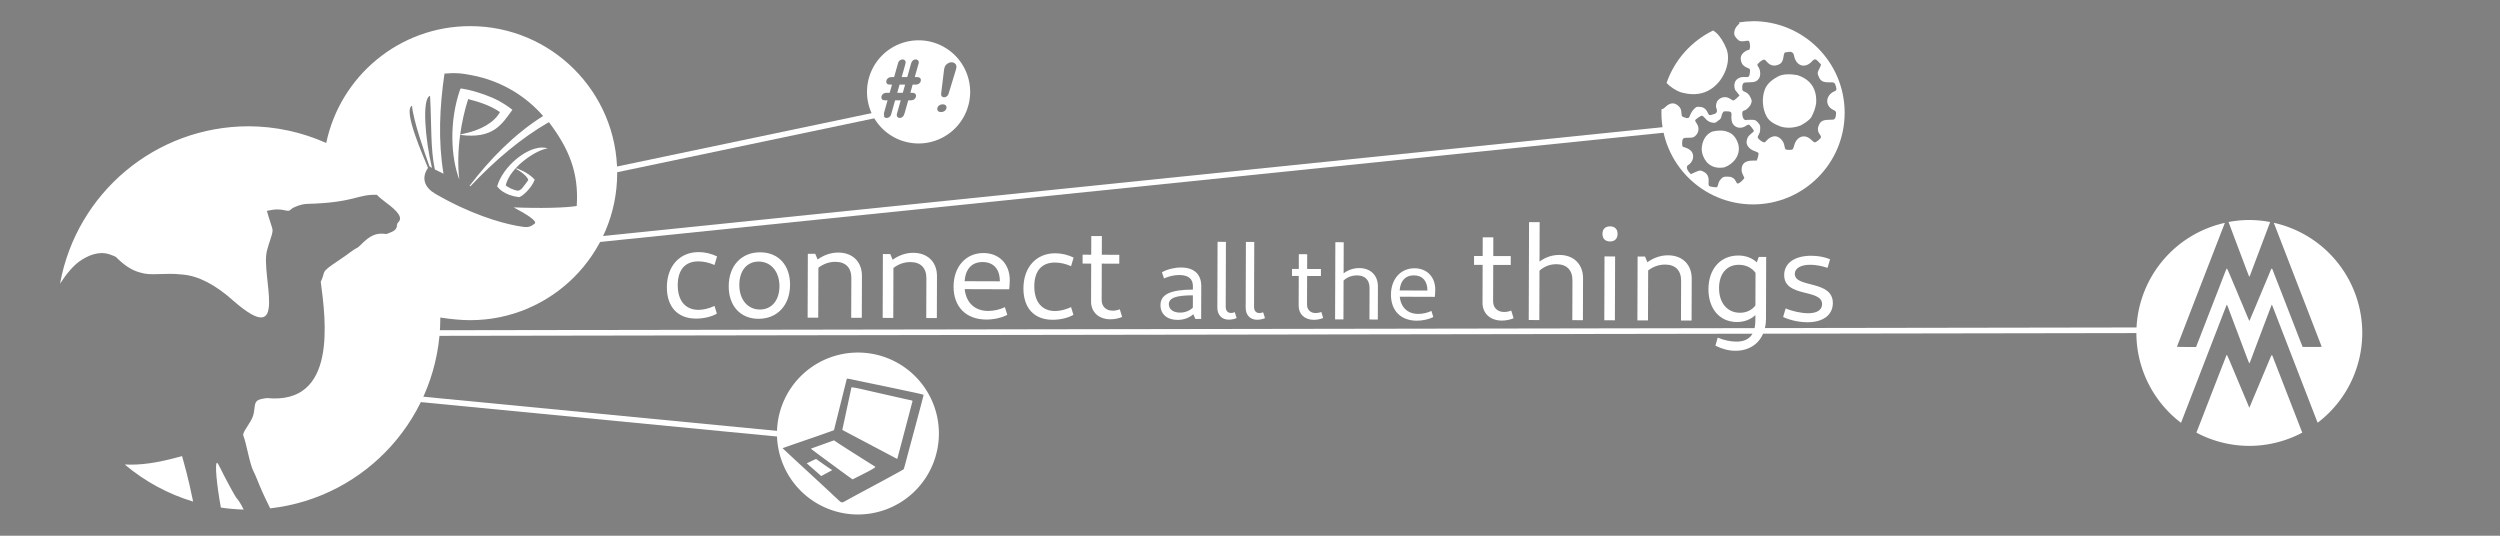 <?xml version="1.0" encoding="UTF-8" standalone="no"?>
<!-- Created with Inkscape (http://www.inkscape.org/) -->

<svg
   xmlns:dc="http://purl.org/dc/elements/1.1/"
   xmlns:cc="http://creativecommons.org/ns#"
   xmlns:rdf="http://www.w3.org/1999/02/22-rdf-syntax-ns#"
   xmlns:svg="http://www.w3.org/2000/svg"
   xmlns="http://www.w3.org/2000/svg"
   xmlns:sodipodi="http://sodipodi.sourceforge.net/DTD/sodipodi-0.dtd"
   xmlns:inkscape="http://www.inkscape.org/namespaces/inkscape"
   width="210mm"
   height="45mm"
   viewBox="0 0 168 36"
   version="1.1"
   id="svg8"
   inkscape:version="0.92.4 (5da689c313, 2019-01-14)"
   sodipodi:docname="pkl-header.svg">
  <rect x="0" y="0" width="168" height="36" fill="#808080" stroke="none"/>
  <defs
     id="defs2" />
  <sodipodi:namedview
     id="base"
     pagecolor="#464a48"
     bordercolor="#ffffff"
     borderopacity="1"
     inkscape:pageopacity="0"
     inkscape:pageshadow="2"
     inkscape:zoom="1.2158371"
     inkscape:cx="418.23563"
     inkscape:cy="33.697088"
     inkscape:document-units="mm"
     inkscape:current-layer="layer2"
     showgrid="false"
     inkscape:snap-global="false"
     inkscape:window-width="1920"
     inkscape:window-height="1135"
     inkscape:window-x="1920"
     inkscape:window-y="0"
     inkscape:window-maximized="1"
     showguides="true"
     inkscape:guide-bbox="true"
     scale-x="0.8" />
  <g
     inkscape:label="Ebene 1"
     inkscape:groupmode="layer"
     id="layer1"
     transform="translate(0,-219)">
    <flowRoot
       xml:space="preserve"
       id="flowRoot865"
       style="font-style:normal;font-variant:normal;font-weight:bold;font-stretch:normal;font-size:14.667px;line-height:125%;font-family:'Bitstream Charter';-inkscape-font-specification:'Bitstream Charter, Bold';font-variant-ligatures:normal;font-variant-caps:normal;font-variant-numeric:normal;font-feature-settings:normal;text-align:start;letter-spacing:0px;word-spacing:0px;writing-mode:lr-tb;text-anchor:start;fill:#ffffff;fill-opacity:1;stroke:none;stroke-width:1px;stroke-linecap:butt;stroke-linejoin:miter;stroke-opacity:1"><flowRegion
         id="flowRegion867"
         style="fill:#ffffff;fill-opacity:1"><rect
           id="rect869"
           width="427.15"
           height="65.804"
           x="180.096"
           y="-128.713"
           style="fill:#ffffff;fill-opacity:1" /></flowRegion><flowPara
         id="flowPara871" /></flowRoot>  </g>
  <g
     inkscape:groupmode="layer"
     id="layer2"
     inkscape:label="Ebene 2"
     transform="translate(0,-132)">
    <g
       id="g1055"
       transform="translate(0,194.88)">
      <g
         id="g984">
        <path
           style="opacity:1;fill:#ffffff;fill-opacity:1;fill-rule:nonzero;stroke:none;stroke-width:0.094;stroke-linecap:butt;stroke-linejoin:round;stroke-miterlimit:4;stroke-dasharray:none;stroke-dashoffset:0;stroke-opacity:1;paint-order:markers stroke fill"
           d="m 117.805,-61.454 c -0.321,0.003 -0.64,0.03 -0.957,0.082 l 0.049,0.06 -0.157,0.166 c -0.172,0.182 -0.246,0.467 -0.171,0.659 0.024,0.061 0.109,0.173 0.189,0.249 0.135,0.128 0.168,0.137 0.461,0.128 0,0 0.242,-0.065 0.315,-0.01 0.103,0.21 0.088,0.577 -0.014,0.594 -0.039,0 -0.117,0.026 -0.174,0.058 -0.306,0.171 -0.417,0.385 -0.351,0.678 0.051,0.227 0.181,0.369 0.432,0.47 0.178,0.072 0.184,0.081 0.171,0.268 -0.021,0.306 -0.076,0.373 -0.286,0.349 -0.513,-0.059 -0.841,0.255 -0.751,0.718 0.016,0.082 0.043,0.16 0.059,0.173 0.016,0.013 0.085,0.097 0.153,0.187 l 0.123,0.164 c -0.121,0.127 -0.257,0.251 -0.401,0.339 -0.029,0 -0.13,-0.052 -0.223,-0.115 -0.268,-0.182 -0.597,-0.145 -0.824,0.09 -0.101,0.105 -0.164,0.379 -0.116,0.505 0.085,0.224 0.059,0.335 -0.098,0.413 -0.216,0.065 -0.325,0.121 -0.397,0.054 -0.071,-0.065 -0.107,-0.252 -0.219,-0.352 -0.12,-0.116 -0.204,-0.153 -0.384,-0.171 -0.219,-0.021 -0.239,-0.013 -0.406,0.156 -0.097,0.098 -0.206,0.271 -0.244,0.385 -0.076,0.231 -0.147,0.259 -0.413,0.162 -0.142,-0.052 -0.162,-0.079 -0.173,-0.237 -0.02,-0.297 -0.053,-0.381 -0.2,-0.521 -0.268,-0.256 -0.566,-0.239 -0.868,0.048 -0.136,0.13 -0.204,0.169 -0.274,0.156 -0.004,0.083 -0.008,0.165 -0.009,0.248 3e-5,3.401 2.757,6.157 6.157,6.157 3.401,7.9e-5 6.157,-2.757 6.157,-6.157 8e-5,-3.401 -2.757,-6.157 -6.157,-6.157 z m -2.68,0.623 c -1.47,0.713 -2.597,1.981 -3.132,3.525 0.004,0.004 0.009,0.01 0.012,0.014 0.217,0.234 0.595,0.484 0.914,0.604 0.56,0.159 1.08,0.198 1.61,0.016 1.209,-0.428 1.849,-1.952 1.501,-2.897 -0.174,-0.446 -0.42,-0.842 -0.671,-1.081 -0.061,-0.058 -0.142,-0.119 -0.235,-0.18 z m 5.285,1.461 c 0.095,0.055 0.111,0.068 0.162,0.286 0.151,0.648 0.727,0.816 1.179,0.344 0.24,-0.307 0.342,-0.099 0.623,0.197 -1e-4,0.03 -0.052,0.156 -0.115,0.281 -0.136,0.267 -0.137,0.291 -0.041,0.532 0.117,0.292 0.292,0.389 0.691,0.381 0.366,-0.007 0.386,0.005 0.466,0.279 0.066,0.227 0.044,0.277 -0.16,0.356 -0.093,0.037 -0.224,0.144 -0.297,0.245 -0.25,0.345 -0.128,0.78 0.273,0.971 0.166,0.079 0.194,0.113 0.194,0.235 -0.004,0.156 -0.04,0.414 -0.193,0.421 l -0.251,0.012 c -0.47,0 -0.633,0.101 -0.754,0.469 -0.059,0.179 -0.012,0.384 0.125,0.547 0.034,0.04 0.061,0.106 0.061,0.146 0,0.088 -0.313,0.356 -0.416,0.356 -0.04,0 -0.14,-0.07 -0.222,-0.155 -0.431,-0.445 -1.001,-0.268 -1.165,0.363 -0.071,0.273 -0.098,0.297 -0.337,0.297 -0.101,0 -0.208,-0.015 -0.237,-0.034 -0.029,-0.019 -0.068,-0.133 -0.086,-0.255 -0.05,-0.335 -0.352,-0.629 -0.644,-0.629 -0.171,0 -0.415,0.125 -0.532,0.273 -0.061,0.077 -0.137,0.14 -0.169,0.14 -0.083,7.7e-4 -0.247,-0.097 -0.366,-0.219 -0.089,-0.091 -0.095,-0.121 -0.049,-0.23 0.029,-0.069 0.068,-0.146 0.086,-0.172 0.037,-0.051 0.059,-0.257 0.048,-0.447 -0.004,-0.075 -0.071,-0.19 -0.169,-0.288 -0.16,-0.16 -0.167,-0.162 -0.552,-0.162 -0.355,0 -0.214,0.06 -0.343,-0.02 -0.103,-0.064 -0.138,-0.281 -0.138,-0.392 0,-0.149 0.017,-0.181 0.114,-0.205 0.18,-0.045 0.416,-0.281 0.482,-0.482 0.054,-0.165 0.051,-0.204 -0.033,-0.382 -0.106,-0.225 -0.2,-0.318 -0.414,-0.41 -0.13,-0.056 -0.15,-0.086 -0.15,-0.234 -0.008,-0.125 -0.003,-0.22 0.069,-0.326 0.046,-0.068 0.218,-0.064 0.38,-0.067 0.389,-0.007 0.532,-0.047 0.681,-0.275 0.109,-0.166 0.1,-0.504 -0.02,-0.717 -0.054,-0.095 -0.086,-0.112 -0.097,-0.193 -0.005,-0.037 0.209,-0.232 0.31,-0.288 0.148,-0.083 0.189,-0.073 0.316,0.078 0.225,0.267 0.497,0.337 0.798,0.204 0.483,-0.179 0.225,-0.847 0.507,-0.826 0.076,-0.011 0.273,-0.069 0.383,-0.005 z m -0.912,1.621 c -0.368,0.191 -0.746,0.478 -0.895,0.866 -0.222,0.579 -0.179,1.317 0.128,1.856 0.19,0.335 0.589,0.526 0.951,0.658 0.449,0.128 0.937,0.075 1.334,-0.088 0.257,-0.143 0.543,-0.319 0.7,-0.542 0.169,-0.308 0.277,-0.613 0.327,-0.926 0.072,-0.933 -0.342,-1.61 -1.253,-1.904 -0.421,-0.082 -0.937,-0.098 -1.292,0.079 z m -3.619,2.351 c 0.526,-0.013 0.49,0.043 0.47,0.4 0.004,0.337 0.098,0.524 0.321,0.641 0.19,0.099 0.454,0.074 0.644,-0.061 0.07,-0.05 0.159,-0.09 0.198,-0.09 0.068,0 0.352,0.362 0.352,0.449 -0.302,0.279 -0.417,0.3 -0.481,0.622 -0.077,0.275 0.158,0.59 0.531,0.711 0.129,0.042 0.246,0.104 0.26,0.139 -3.8e-4,0.183 -0.057,0.317 -0.114,0.495 l -0.293,0.004 c -0.491,0.006 -0.73,0.204 -0.73,0.603 -0.005,0.223 0.109,0.38 0.184,0.553 -0.033,0.112 -0.419,0.485 -0.5,0.361 -0.173,-0.266 -0.119,-0.281 -0.319,-0.379 -0.037,-0.037 -0.167,-0.061 -0.328,-0.061 -0.241,0 -0.282,0.015 -0.413,0.149 -0.08,0.082 -0.156,0.201 -0.17,0.264 -0.044,0.191 -0.101,0.297 -0.101,0.297 -0.117,0.023 -0.429,-0.039 -0.429,-0.039 -0.136,-0.03 -0.162,-0.074 -0.142,-0.319 0.027,-0.32 -0.072,-0.534 -0.308,-0.667 -0.227,-0.128 -0.28,-0.125 -0.614,0.025 l -0.277,0.125 -0.131,-0.157 c -0.155,-0.185 -0.173,-0.388 -0.041,-0.459 0.179,-0.096 0.335,-0.358 0.332,-0.558 -0.004,-0.339 -0.197,-0.526 -0.687,-0.666 -0.076,-0.022 -0.073,-0.432 0.004,-0.534 0.045,-0.059 0.128,-0.076 0.359,-0.073 0.229,0.003 0.328,-0.016 0.419,-0.084 0.285,-0.213 0.348,-0.574 0.15,-0.866 -0.063,-0.093 -0.115,-0.189 -0.115,-0.213 0,-0.063 0.368,-0.32 0.459,-0.32 0.042,0 0.135,0.074 0.207,0.164 0.153,0.192 0.318,0.286 0.546,0.311 0.138,0.015 0.193,-0.008 0.339,-0.146 0.223,-0.118 0.198,-0.245 0.264,-0.444 0.049,-0.102 0.079,-0.171 0.157,-0.176 z m 0.183,1.37 c -0.253,-0.12 -0.719,-0.079 -0.958,-0.02 -0.518,0.171 -0.739,0.722 -0.749,1.179 3.1e-4,0.314 0.136,0.639 0.336,0.882 0.326,0.362 0.77,0.432 1.199,0.349 0.638,-0.236 1.084,-0.848 0.932,-1.51 -0.109,-0.423 -0.371,-0.782 -0.76,-0.879 z"
           id="path819-6"
           inkscape:connector-curvature="0"
           sodipodi:nodetypes="cccccccccccsccccccccsccscccccccccccccccccccccccccccsccccccsccssccsscscscccccssscccsscsscsscsccaccaaccccccccssccccccsccsccccccccccsccsccsccccccccccccccc" />
        <path
           style="opacity:1;fill:#ffffff;fill-opacity:1;fill-rule:nonzero;stroke:none;stroke-width:0.094;stroke-linecap:butt;stroke-linejoin:round;stroke-miterlimit:4;stroke-dasharray:none;stroke-dashoffset:0;stroke-opacity:1;paint-order:markers stroke fill"
           d="m 151.154,-48.096 a 7.589,7.589 0 0 0 -1.397,0.134 c 0.01,0.027 0.018,0.044 0.028,0.073 0.256,0.687 0.391,1.045 0.865,2.301 0.057,0.152 0.187,0.496 0.288,0.766 0.101,0.269 0.194,0.503 0.206,0.52 0.016,0.021 0.032,0.003 0.055,-0.061 0.018,-0.05 0.125,-0.334 0.237,-0.632 0.112,-0.298 0.258,-0.683 0.324,-0.857 0.153,-0.407 0.409,-1.086 0.6,-1.592 0.102,-0.27 0.15,-0.396 0.196,-0.516 a 7.589,7.589 0 0 0 -1.402,-0.135 z m 1.642,0.186 c 0.055,0.14 0.079,0.197 0.171,0.435 0.161,0.415 0.383,0.99 0.493,1.276 0.111,0.286 0.333,0.86 0.493,1.276 0.161,0.415 0.372,0.962 0.47,1.215 0.218,0.563 0.551,1.423 0.932,2.409 0.374,0.968 0.639,1.655 0.657,1.699 0.013,0.033 -0.029,0.036 -0.629,0.036 h -0.644 l -0.056,-0.138 c -0.031,-0.076 -0.125,-0.317 -0.21,-0.536 -0.168,-0.433 -0.441,-1.139 -0.629,-1.623 -0.5,-1.288 -0.595,-1.534 -0.91,-2.337 -0.099,-0.253 -0.194,-0.499 -0.211,-0.547 -0.038,-0.107 -0.075,-0.11 -0.117,-0.009 -0.018,0.042 -0.09,0.214 -0.16,0.383 -0.07,0.168 -0.157,0.375 -0.192,0.459 -0.073,0.173 -0.581,1.388 -0.769,1.837 -0.068,0.163 -0.135,0.319 -0.148,0.347 -0.013,0.028 -0.057,0.131 -0.096,0.23 -0.039,0.098 -0.076,0.179 -0.082,0.179 -0.011,0 -0.14,-0.301 -0.387,-0.898 -0.067,-0.163 -0.139,-0.333 -0.16,-0.378 -0.021,-0.045 -0.113,-0.265 -0.206,-0.49 -0.092,-0.225 -0.179,-0.431 -0.192,-0.459 -0.013,-0.028 -0.082,-0.189 -0.152,-0.357 -0.321,-0.771 -0.403,-0.952 -0.424,-0.936 -0.012,0.01 -0.084,0.178 -0.16,0.375 -0.178,0.465 -0.524,1.357 -0.895,2.307 -0.081,0.208 -0.215,0.552 -0.297,0.765 -0.43,1.112 -0.519,1.341 -0.579,1.49 -0.036,0.09 -0.079,0.202 -0.096,0.25 l -0.03,0.087 h -0.643 c -0.36,0 -0.643,-0.008 -0.643,-0.018 0,-0.01 0.024,-0.077 0.053,-0.148 0.029,-0.071 0.182,-0.465 0.34,-0.875 0.158,-0.41 0.369,-0.956 0.469,-1.215 0.1,-0.258 0.297,-0.768 0.438,-1.133 0.141,-0.365 0.349,-0.902 0.462,-1.194 0.113,-0.292 0.31,-0.802 0.439,-1.133 0.128,-0.331 0.352,-0.91 0.498,-1.286 0.146,-0.376 0.349,-0.903 0.453,-1.171 0.025,-0.065 0.044,-0.111 0.066,-0.168 a 7.589,7.589 0 0 0 -5.948,7.4 7.589,7.589 0 0 0 3,6.037 c 0.121,-0.314 0.259,-0.671 0.514,-1.329 0.225,-0.581 0.614,-1.585 0.928,-2.399 0.507,-1.312 0.735,-1.902 0.904,-2.337 0.1,-0.258 0.299,-0.773 0.441,-1.143 0.142,-0.371 0.268,-0.691 0.28,-0.712 0.016,-0.027 0.054,0.051 0.137,0.276 0.063,0.173 0.19,0.511 0.281,0.752 0.312,0.824 0.634,1.679 0.888,2.357 0.101,0.269 0.193,0.502 0.205,0.519 0.025,0.033 0.015,0.055 0.249,-0.569 0.078,-0.208 0.207,-0.552 0.288,-0.766 0.08,-0.213 0.21,-0.558 0.288,-0.765 0.078,-0.208 0.207,-0.548 0.286,-0.755 0.079,-0.208 0.203,-0.536 0.276,-0.729 0.073,-0.194 0.135,-0.35 0.139,-0.347 0.004,0.003 0.163,0.409 0.353,0.903 0.445,1.152 0.889,2.3 1.453,3.756 0.13,0.337 0.34,0.879 0.466,1.204 0.126,0.326 0.321,0.831 0.434,1.123 0.101,0.261 0.255,0.659 0.37,0.956 a 7.589,7.589 0 0 0 2.999,-6.032 7.589,7.589 0 0 0 -5.947,-7.404 z m -3.157,8.885 c -0.012,0.006 -0.029,0.031 -0.037,0.056 -0.008,0.025 -0.07,0.189 -0.138,0.363 -0.353,0.902 -0.822,2.109 -1.566,4.032 -0.1,0.258 -0.199,0.511 -0.22,0.562 -0.021,0.051 -0.052,0.131 -0.068,0.179 l -0.009,0.027 a 7.589,7.589 0 0 0 3.553,0.889 7.589,7.589 0 0 0 3.56,-0.891 l -0.031,-0.076 c -0.031,-0.076 -0.123,-0.312 -0.206,-0.526 -0.162,-0.419 -0.319,-0.823 -0.551,-1.419 -0.081,-0.208 -0.227,-0.584 -0.325,-0.837 -0.241,-0.623 -0.511,-1.318 -0.694,-1.786 -0.084,-0.213 -0.166,-0.427 -0.183,-0.476 -0.017,-0.048 -0.043,-0.088 -0.058,-0.088 -0.014,-9.4e-5 -0.066,0.094 -0.114,0.21 -0.124,0.299 -0.83,1.982 -1.009,2.405 -0.036,0.084 -0.122,0.291 -0.193,0.459 -0.07,0.168 -0.143,0.342 -0.161,0.385 l -0.033,0.079 -0.119,-0.283 c -0.065,-0.156 -0.159,-0.379 -0.209,-0.497 -0.05,-0.118 -0.148,-0.352 -0.219,-0.52 -0.07,-0.168 -0.194,-0.463 -0.274,-0.653 -0.08,-0.191 -0.208,-0.494 -0.283,-0.674 -0.347,-0.828 -0.393,-0.929 -0.414,-0.919 z"
           id="path823-5"
           inkscape:connector-curvature="0" />
        <path
           style="opacity:1;fill:#ffffff;fill-opacity:1;fill-rule:nonzero;stroke:none;stroke-width:0.116;stroke-linecap:butt;stroke-linejoin:round;stroke-miterlimit:4;stroke-dasharray:none;stroke-dashoffset:0;stroke-opacity:1;paint-order:markers stroke fill"
           d="m 31.594,-61.124 c -4.762,1.3e-5 -8.736,3.368 -9.671,7.852 -1.643,-0.734 -3.421,-1.117 -5.221,-1.122 -6.222,0.005 -11.553,4.455 -12.668,10.577 0.451,-0.693 0.88,-1.189 1.304,-1.502 0.608,-0.418 1.315,-0.703 2.019,-0.471 0.212,0.071 0.407,0.152 0.433,0.178 0.533,0.545 1.061,0.89 1.583,1.034 0.482,0.133 0.595,0.141 1.558,0.111 0.36,-0.011 0.74,-0.013 0.846,-0.004 0.106,0.009 0.333,0.028 0.505,0.042 1.051,0.086 2.225,0.696 3.424,1.782 3.808,3.31 1.781,-1.752 2.239,-3.41 0.046,-0.178 0.158,-0.545 0.25,-0.816 0.141,-0.414 0.152,-0.538 0.066,-0.782 -0.056,-0.159 -0.153,-0.462 -0.215,-0.673 l -0.113,-0.383 0.373,-0.069 c 0.207,-0.038 0.539,-0.032 0.745,0.014 0.35,0.079 0.383,0.074 0.538,-0.074 0.118,-0.113 0.648,-0.327 1.038,-0.338 3.252,-0.087 3.37,-0.66 4.702,-0.609 0.054,0.079 0.349,0.325 0.562,0.481 0.917,0.672 1.178,1.074 0.864,1.375 -0.114,0.109 -0.053,0.237 -0.122,0.38 -0.105,0.215 -0.42,0.301 -0.665,0.399 -0.686,-0.1 -1.083,0.07 -1.752,0.75 -0.095,0.096 -0.202,0.181 -0.239,0.187 -0.037,0.007 -0.226,0.128 -0.419,0.27 -0.432,0.333 -0.817,0.567 -1.223,0.853 -0.426,0.301 -0.547,0.43 -0.592,0.63 -0.031,0.138 -0.115,0.372 -0.188,0.52 0.339,2.572 1.118,8.284 -3.621,7.812 -0.674,0.092 -0.778,0.172 -0.827,0.637 -0.058,0.547 -0.118,0.703 -0.489,1.272 -0.278,0.426 -0.314,0.528 -0.241,0.688 0.047,0.103 0.176,0.592 0.286,1.085 0.11,0.494 0.258,1.009 0.328,1.144 0.071,0.135 0.193,0.407 0.271,0.604 0.286,0.717 0.455,1.094 0.895,1.982 6.506,-0.74 11.424,-6.241 11.432,-12.789 -5.92e-4,-0.011 -0.001,-0.023 -0.002,-0.034 0.741,0.114 1.437,0.177 2.007,0.177 5.457,-1.5e-5 9.88,-4.424 9.88,-9.88 10e-7,-5.457 -4.424,-9.88 -9.88,-9.88 z m -1.02,3.159 c 0.39,0.005 0.716,0.059 1.222,0.159 1.695,0.336 3.267,1.19 4.48,2.474 0.076,0.081 0.151,0.163 0.223,0.246 -1.96,1.23 -3.602,2.936 -4.949,4.696 0.02,0.009 0.041,0.019 0.061,0.028 1.633,-1.733 3.443,-3.265 5.276,-4.311 1.346,1.782 2.021,3.398 1.869,5.634 -0.704,0.125 -2.468,0.17 -4.238,0.093 0.93,0.495 1.558,0.908 1.427,1.082 -0.378,0.281 -0.466,0.3 -1.267,0.149 -1.102,-0.209 -3.112,-0.798 -5.431,-2.146 -0.662,-0.385 -0.983,-1.003 -0.485,-1.739 -0.307,-0.764 -1.701,-3.877 -1.075,-4.176 0.1,1.057 0.822,3.073 1.166,4.055 0.011,0.024 0.074,0.067 0.176,0.124 -0.456,-1.897 -0.69,-4.674 -0.128,-4.845 0.109,1.949 0.022,3.564 0.321,4.949 0.152,0.079 0.355,0.177 0.581,0.285 -0.366,-2.222 -0.262,-4.471 0.067,-6.728 0.2,-0.018 0.372,-0.028 0.53,-0.031 0.059,-0.001 0.116,-0.001 0.172,-5.9e-4 z m 0.433,1.033 c -0.038,-0.006 -0.074,0.018 -0.084,0.054 -0.761,2.19 -0.617,4.601 -0.057,6.062 -0.112,-0.939 -0.085,-1.973 0.054,-2.999 2.26,0.301 2.828,-0.758 3.514,-1.686 -0.598,-0.469 -1.195,-0.775 -1.789,-0.987 -0.593,-0.212 -1.058,-0.354 -1.639,-0.444 z m 0.452,0.71 c 0.852,0.22 1.525,0.455 2.138,0.874 -0.386,0.699 -1.277,1.221 -2.52,1.472 l -0.154,0.046 c 0.112,-0.82 0.295,-1.635 0.536,-2.392 z m 4.918,3.257 c -1.07,0.04 -2.595,1.299 -2.97,2.614 0.122,0.154 0.506,0.592 1.447,0.717 0.147,0.042 0.859,-0.565 1.079,-1.172 -0.482,-0.534 -1.158,-0.727 -1.178,-0.75 l -0.103,0.019 c 0.254,0.109 0.822,0.516 0.845,0.763 -0.436,0.597 -0.438,0.614 -0.656,0.71 -0.285,-0.007 -0.744,-0.239 -0.856,-0.367 0.29,-1.217 2.045,-2.386 2.819,-2.474 -0.13,-0.047 -0.273,-0.067 -0.426,-0.061 z m -24.141,20.734 -0.22,0.06 c -1.496,0.405 -2.551,0.557 -3.633,0.505 1.345,1.136 2.909,1.984 4.595,2.492 -0.161,-0.78 -0.341,-1.571 -0.455,-1.994 z m 2.346,0.45 c -0.16,0.03 -0.007,1.55 0.261,3.01 0.507,0.075 1.018,0.12 1.53,0.134 -0.158,-0.331 -0.353,-0.651 -0.502,-0.804 -0.075,-0.078 -0.859,-1.536 -1.082,-2.013 -0.086,-0.185 -0.18,-0.332 -0.207,-0.327 z"
           id="path825-3"
           inkscape:connector-curvature="0"
           sodipodi:nodetypes="cccccccccccccccccccccccccccccccccccccccccccccccccccccccscccccccccccccccccccccccccccccccccccccccccccccccc" />
        <path
           style="opacity:1;fill:#ffffff;fill-opacity:1;fill-rule:nonzero;stroke:none;stroke-width:0.094;stroke-linecap:butt;stroke-linejoin:round;stroke-miterlimit:4;stroke-dasharray:none;stroke-dashoffset:0;stroke-opacity:1;paint-order:markers stroke fill"
           d="m 57.653,-39.189 a 5.441,5.441 0 0 0 -5.441,5.441 5.441,5.441 0 0 0 5.441,5.441 5.441,5.441 0 0 0 5.441,-5.441 5.441,5.441 0 0 0 -5.441,-5.441 z m -0.72,1.758 c 0.059,-0.007 0.218,0.028 0.684,0.127 0.287,0.061 0.863,0.181 1.28,0.267 0.737,0.152 1.116,0.232 2.501,0.527 0.366,0.078 0.666,0.153 0.666,0.167 0,0.027 -0.155,0.624 -0.371,1.431 -0.075,0.278 -0.186,0.695 -0.248,0.926 -0.062,0.232 -0.176,0.656 -0.254,0.943 -0.078,0.287 -0.209,0.779 -0.292,1.092 -0.083,0.314 -0.158,0.582 -0.167,0.596 -0.02,0.033 -0.892,0.51 -2.575,1.411 -0.528,0.282 -1.074,0.579 -1.213,0.658 -0.381,0.217 -0.373,0.217 -0.598,0.011 -0.107,-0.098 -0.316,-0.292 -0.464,-0.432 -0.516,-0.484 -0.782,-0.73 -1.818,-1.685 -0.573,-0.528 -1.139,-1.053 -1.258,-1.166 l -0.217,-0.206 0.265,-0.093 c 0.498,-0.174 1.006,-0.35 1.344,-0.466 0.599,-0.205 1.103,-0.381 1.478,-0.516 l 0.367,-0.132 0.417,-1.668 c 0.229,-0.917 0.424,-1.7 0.433,-1.739 0.007,-0.031 0.006,-0.051 0.041,-0.056 z m 0.286,0.574 -0.616,2.868 3.69,1.949 c -0.019,0.103 1.029,-3.888 1.029,-3.888 0,-0.021 -0.057,-0.048 -0.126,-0.06 -0.07,-0.012 -0.384,-0.081 -0.699,-0.153 -0.315,-0.072 -0.853,-0.194 -1.196,-0.271 -0.343,-0.077 -0.873,-0.198 -1.179,-0.269 -0.306,-0.071 -0.634,-0.139 -0.729,-0.152 z m -1.169,3.566 -1.558,0.56 c 0.012,0.032 2.773,2.064 2.806,2.066 0.138,-0.086 1.56,-0.752 1.526,-0.846 0,0 -2.739,-1.717 -2.774,-1.779 z m -1.213,1.25 c 0,0 -0.705,0.336 -0.623,0.295 l 0.973,0.856 0.744,-0.4 c 0,0 -0.003,0.029 -1.094,-0.751 z"
           id="path827-5"
           inkscape:connector-curvature="0" />
        <path
           style="opacity:1;fill:none;fill-opacity:1;fill-rule:nonzero;stroke:#ffffff;stroke-width:0.378;stroke-linecap:butt;stroke-linejoin:round;stroke-miterlimit:4;stroke-dasharray:none;stroke-dashoffset:0;stroke-opacity:1;paint-order:markers stroke fill"
           d="m 25.858,-36.281 26.858,2.594"
           id="path859-2"
           inkscape:connector-curvature="0"
           sodipodi:nodetypes="cc" />
        <path
           style="opacity:1;fill:none;fill-opacity:1;fill-rule:nonzero;stroke:#ffffff;stroke-width:0.378;stroke-linecap:butt;stroke-linejoin:round;stroke-miterlimit:4;stroke-dasharray:none;stroke-dashoffset:0;stroke-opacity:1;paint-order:markers stroke fill"
           d="M 28.331,-40.498 144.294,-40.687"
           id="path861-9"
           inkscape:connector-curvature="0"
           sodipodi:nodetypes="cc" />
        <path
           style="opacity:1;fill:none;fill-opacity:1;fill-rule:nonzero;stroke:#ffffff;stroke-width:0.378;stroke-linecap:butt;stroke-linejoin:round;stroke-miterlimit:4;stroke-dasharray:none;stroke-dashoffset:0;stroke-opacity:1;paint-order:markers stroke fill"
           d="m 38.003,-46.573 74.249,-7.626"
           id="path863-1"
           inkscape:connector-curvature="0"
           sodipodi:nodetypes="cc" />
        <g
           id="flowRoot885"
           style="font-style:normal;font-variant:normal;font-weight:normal;font-stretch:normal;font-size:14.667px;line-height:125%;font-family:Cantarell;-inkscape-font-specification:Cantarell;font-variant-ligatures:normal;font-variant-caps:normal;font-variant-numeric:normal;font-feature-settings:normal;text-align:start;letter-spacing:0px;word-spacing:0px;writing-mode:lr-tb;text-anchor:start;fill:#ffffff;fill-opacity:1;stroke:none;stroke-width:1px;stroke-linecap:butt;stroke-linejoin:miter;stroke-opacity:1"
           transform="matrix(0.607,0.002,-0.002,0.607,42.168,-16.288)"
           aria-label="connect all the things">
          <path
             id="path986"
             d="m 7.438,-41.511 c 0.851,0 1.731,-0.205 2.317,-0.557 l -0.264,-0.851 c -0.587,0.279 -1.232,0.44 -1.775,0.44 -1.467,0 -2.303,-1.027 -2.303,-2.743 0,-1.701 0.821,-2.625 2.288,-2.625 0.557,0 1.188,0.132 1.775,0.396 l 0.279,-0.953 c -0.645,-0.308 -1.335,-0.469 -2.039,-0.469 -2.097,0 -3.505,1.555 -3.505,3.887 0,2.185 1.203,3.476 3.227,3.476 z"
             inkscape:connector-curvature="0" />
          <path
             id="path988"
             d="m 14.357,-41.511 c 2.083,0 3.491,-1.511 3.491,-3.769 0,-2.185 -1.305,-3.593 -3.315,-3.593 -2.083,0 -3.476,1.496 -3.476,3.755 0,2.185 1.291,3.608 3.3,3.608 z m 0.161,-1.027 c -1.364,0 -2.288,-1.1 -2.288,-2.728 0,-1.569 0.836,-2.581 2.141,-2.581 1.364,0 2.303,1.115 2.303,2.728 0,1.555 -0.851,2.581 -2.156,2.581 z"
             inkscape:connector-curvature="0" />
          <path
             id="path990"
             d="m 19.805,-41.657 h 1.173 v -5.529 c 0.543,-0.425 1.188,-0.66 1.877,-0.66 1.144,0 1.775,0.645 1.775,1.789 v 4.4 h 1.173 v -4.635 c 0,-1.569 -1.041,-2.581 -2.625,-2.581 -0.807,0 -1.613,0.279 -2.288,0.777 l -0.264,-0.631 h -0.821 z"
             inkscape:connector-curvature="0" />
          <path
             id="path992"
             d="m 28.113,-41.657 h 1.173 v -5.529 c 0.543,-0.425 1.188,-0.66 1.877,-0.66 1.144,0 1.775,0.645 1.775,1.789 v 4.4 h 1.173 v -4.635 c 0,-1.569 -1.041,-2.581 -2.625,-2.581 -0.807,0 -1.613,0.279 -2.288,0.777 l -0.264,-0.631 h -0.821 z"
             inkscape:connector-curvature="0" />
          <path
             id="path994"
             d="m 39.588,-41.511 c 0.807,0 1.687,-0.191 2.317,-0.528 l -0.264,-0.851 c -0.543,0.264 -1.232,0.425 -1.848,0.425 -1.496,0 -2.435,-0.895 -2.611,-2.405 h 4.928 c 0.029,-0.22 0.059,-0.733 0.059,-1.012 0,-1.775 -1.173,-2.992 -2.919,-2.992 -1.965,0 -3.3,1.54 -3.3,3.711 0,2.259 1.393,3.652 3.637,3.652 z m -0.425,-6.365 c 1.203,0 1.907,0.777 1.907,2.127 H 37.168 c 0.103,-1.379 0.807,-2.127 1.995,-2.127 z"
             inkscape:connector-curvature="0" />
          <path
             id="path996"
             d="m 46.912,-41.511 c 0.851,0 1.731,-0.205 2.317,-0.557 l -0.264,-0.851 c -0.587,0.279 -1.232,0.44 -1.775,0.44 -1.467,0 -2.303,-1.027 -2.303,-2.743 0,-1.701 0.821,-2.625 2.288,-2.625 0.557,0 1.188,0.132 1.775,0.396 l 0.279,-0.953 c -0.645,-0.308 -1.335,-0.469 -2.039,-0.469 -2.097,0 -3.505,1.555 -3.505,3.887 0,2.185 1.203,3.476 3.227,3.476 z"
             inkscape:connector-curvature="0" />
          <path
             id="path998"
             d="m 53.318,-41.584 c 0.484,0 0.968,-0.117 1.305,-0.264 l -0.264,-0.851 c -0.22,0.103 -0.543,0.161 -0.792,0.161 -0.733,0 -1.217,-0.469 -1.217,-1.173 v -4.033 h 1.936 v -0.983 h -1.936 v -2.068 h -1.173 v 2.068 h -0.953 v 0.983 h 0.953 v 4.195 c 0,1.173 0.851,1.965 2.141,1.965 z"
             inkscape:connector-curvature="0" />
          <path
             id="path1000"
             style="font-size:11.56px"
             d="m 60.747,-41.542 c 0.705,0 1.306,-0.231 1.757,-0.636 l 0.22,0.52 h 0.647 v -3.618 c 0,-1.329 -0.786,-2.069 -2.243,-2.069 -0.728,0 -1.514,0.197 -2.115,0.532 l 0.231,0.682 c 0.578,-0.254 1.156,-0.381 1.699,-0.381 0.994,0 1.503,0.416 1.503,1.237 v 0.37 c -2.497,0.023 -3.584,0.543 -3.584,1.734 0,0.994 0.74,1.63 1.884,1.63 z m -0.959,-1.734 c 0,-0.694 0.786,-0.983 2.659,-0.994 v 1.364 c -0.347,0.347 -0.855,0.555 -1.433,0.555 -0.74,0 -1.225,-0.37 -1.225,-0.925 z"
             inkscape:connector-curvature="0" />
          <path
             id="path1002"
             style="font-size:11.56px"
             d="m 66.42,-41.588 c 0.301,0 0.659,-0.069 0.879,-0.185 l -0.208,-0.647 c -0.139,0.058 -0.266,0.092 -0.405,0.092 -0.393,0 -0.601,-0.266 -0.601,-0.694 v -7.179 h -0.925 v 7.294 c 0,0.798 0.497,1.318 1.26,1.318 z"
             inkscape:connector-curvature="0" />
          <path
             id="path1004"
             style="font-size:11.56px"
             d="m 69.558,-41.588 c 0.301,0 0.659,-0.069 0.879,-0.185 l -0.208,-0.647 c -0.139,0.058 -0.266,0.092 -0.405,0.092 -0.393,0 -0.601,-0.266 -0.601,-0.694 V -50.2 H 68.298 v 7.294 c 0,0.798 0.497,1.318 1.26,1.318 z"
             inkscape:connector-curvature="0" />
          <path
             id="path1006"
             style="font-size:11.56px"
             d="m 75.849,-41.599 c 0.381,0 0.763,-0.092 1.029,-0.208 l -0.208,-0.67 c -0.173,0.081 -0.428,0.127 -0.624,0.127 -0.578,0 -0.959,-0.37 -0.959,-0.925 v -3.179 h 1.526 v -0.775 h -1.526 v -1.63 h -0.925 v 1.63 H 73.41 v 0.775 h 0.751 v 3.306 c 0,0.925 0.67,1.549 1.688,1.549 z"
             inkscape:connector-curvature="0" />
          <path
             id="path1008"
             style="font-size:11.56px"
             d="m 78.199,-41.657 h 0.925 v -4.312 c 0.428,-0.381 0.936,-0.566 1.48,-0.566 0.902,0 1.399,0.509 1.399,1.41 v 3.468 h 0.925 v -3.653 c 0,-1.237 -0.821,-2.035 -2.069,-2.035 -0.613,0 -1.225,0.197 -1.734,0.59 v -3.445 h -0.925 z"
             inkscape:connector-curvature="0" />
          <path
             id="path1010"
             style="font-size:11.56px"
             d="m 87.244,-41.542 c 0.636,0 1.329,-0.15 1.826,-0.416 l -0.208,-0.67 c -0.428,0.208 -0.971,0.335 -1.457,0.335 -1.179,0 -1.919,-0.705 -2.058,-1.896 h 3.884 c 0.023,-0.173 0.046,-0.578 0.046,-0.798 0,-1.399 -0.925,-2.358 -2.3,-2.358 -1.549,0 -2.601,1.214 -2.601,2.925 0,1.78 1.098,2.878 2.867,2.878 z M 86.908,-46.559 c 0.948,0 1.503,0.613 1.503,1.676 H 85.336 c 0.081,-1.087 0.636,-1.676 1.572,-1.676 z"
             inkscape:connector-curvature="0" />
          <path
             id="path1012"
             d="m 96.655,-41.584 c 0.484,0 0.968,-0.117 1.305,-0.264 l -0.264,-0.851 c -0.22,0.103 -0.543,0.161 -0.792,0.161 -0.733,0 -1.217,-0.469 -1.217,-1.173 v -4.033 h 1.936 v -0.983 h -1.936 v -2.068 h -1.173 v 2.068 h -0.953 v 0.983 h 0.953 v 4.195 c 0,1.173 0.851,1.965 2.141,1.965 z"
             inkscape:connector-curvature="0" />
          <path
             id="path1014"
             d="m 99.637,-41.657 h 1.173 v -5.471 c 0.543,-0.484 1.188,-0.719 1.877,-0.719 1.144,0 1.775,0.645 1.775,1.789 v 4.4 h 1.173 v -4.635 c 0,-1.569 -1.041,-2.581 -2.625,-2.581 -0.777,0 -1.555,0.249 -2.2,0.748 v -4.371 h -1.173 z"
             inkscape:connector-curvature="0" />
          <path
             id="path1016"
             d="m 108.604,-50.384 c 0.528,0 0.836,-0.308 0.836,-0.836 0,-0.528 -0.308,-0.836 -0.836,-0.836 -0.528,0 -0.836,0.308 -0.836,0.836 0,0.528 0.308,0.836 0.836,0.836 z m -0.601,8.727 h 1.173 v -7.069 h -1.173 z"
             inkscape:connector-curvature="0" />
          <path
             id="path1018"
             d="m 111.668,-41.657 h 1.173 v -5.529 c 0.543,-0.425 1.188,-0.66 1.877,-0.66 1.144,0 1.775,0.645 1.775,1.789 v 4.4 h 1.173 v -4.635 c 0,-1.569 -1.041,-2.581 -2.625,-2.581 -0.807,0 -1.613,0.279 -2.288,0.777 l -0.264,-0.631 h -0.821 z"
             inkscape:connector-curvature="0" />
          <path
             id="path1020"
             d="m 122.674,-41.511 c 0.821,0 1.525,-0.279 2.053,-0.777 v 0.601 c 0,1.569 -0.704,2.347 -2.112,2.347 -0.631,0 -1.393,-0.161 -2.053,-0.44 l -0.249,0.895 c 0.733,0.367 1.481,0.557 2.215,0.557 2.039,0 3.373,-1.408 3.373,-3.535 v -6.864 h -0.821 l -0.22,0.601 c -0.513,-0.484 -1.217,-0.748 -2.039,-0.748 -1.965,0 -3.3,1.481 -3.3,3.725 0,2.185 1.261,3.637 3.153,3.637 z m -1.98,-3.755 c 0,-1.555 0.821,-2.581 2.185,-2.581 0.792,0 1.423,0.323 1.848,0.88 v 3.623 c -0.396,0.513 -0.997,0.807 -1.716,0.807 -1.408,0 -2.317,-1.1 -2.317,-2.728 z"
             inkscape:connector-curvature="0" />
          <path
             id="path1022"
             d="m 130.482,-41.511 c 1.745,0 2.816,-0.821 2.816,-2.127 0,-2.596 -4.224,-1.628 -4.224,-3.227 0,-0.616 0.66,-1.012 1.716,-1.012 0.601,0 1.305,0.132 1.907,0.337 l 0.279,-0.953 c -0.601,-0.249 -1.32,-0.381 -2.068,-0.381 -1.833,0 -3.007,0.807 -3.007,2.141 0,2.537 4.209,1.481 4.209,3.212 0,0.645 -0.572,1.012 -1.54,1.012 -0.748,0 -1.745,-0.205 -2.493,-0.528 l -0.279,0.953 c 0.807,0.367 1.789,0.572 2.684,0.572 z"
             inkscape:connector-curvature="0" />
        </g>
        <path
           style="opacity:1;fill:#ffffff;fill-opacity:1;fill-rule:nonzero;stroke:none;stroke-width:0.227;stroke-linecap:butt;stroke-linejoin:round;stroke-miterlimit:4;stroke-dasharray:none;stroke-dashoffset:0;stroke-opacity:1;paint-order:markers stroke fill"
           d="m 61.729,-60.171 a 3.466,3.466 0 0 0 -3.466,3.466 3.466,3.466 0 0 0 3.466,3.466 3.466,3.466 0 0 0 3.466,-3.466 3.466,3.466 0 0 0 -3.466,-3.466 z m -1.072,1.286 c 0.057,0 0.105,0.019 0.143,0.057 0.039,0.036 0.059,0.079 0.059,0.128 0,0.041 -0.011,0.099 -0.032,0.172 l -0.234,0.829 h 0.374 l 0.244,-0.866 c 0.033,-0.118 0.077,-0.201 0.133,-0.249 0.057,-0.048 0.122,-0.071 0.194,-0.071 0.059,0 0.107,0.019 0.145,0.057 0.039,0.038 0.059,0.084 0.059,0.138 0,0.038 -0.012,0.092 -0.037,0.162 l -0.234,0.829 h 0.118 c 0.113,0 0.19,0.018 0.229,0.054 0.041,0.034 0.062,0.084 0.062,0.148 0,0.102 -0.048,0.185 -0.145,0.251 -0.051,0.034 -0.134,0.052 -0.251,0.052 h -0.155 l -0.155,0.551 h 0.089 c 0.113,0 0.19,0.018 0.229,0.054 0.041,0.034 0.062,0.084 0.062,0.148 0,0.1 -0.048,0.184 -0.145,0.251 -0.051,0.034 -0.135,0.052 -0.251,0.052 h -0.125 l -0.244,0.866 c -0.005,0.013 -0.03,0.071 -0.074,0.175 -0.025,0.039 -0.062,0.073 -0.111,0.101 -0.049,0.028 -0.098,0.042 -0.145,0.042 -0.056,0 -0.102,-0.019 -0.14,-0.057 -0.038,-0.038 -0.057,-0.081 -0.057,-0.13 0,-0.036 0.011,-0.093 0.032,-0.17 l 0.234,-0.827 H 60.152 l -0.244,0.864 c -0.025,0.087 -0.042,0.139 -0.052,0.155 -0.028,0.049 -0.067,0.089 -0.118,0.118 -0.049,0.031 -0.102,0.047 -0.158,0.047 -0.057,0 -0.106,-0.019 -0.145,-0.057 -0.038,-0.038 -0.057,-0.081 -0.057,-0.13 0,-0.036 0.011,-0.092 0.032,-0.167 l 0.234,-0.83 h -0.123 c -0.113,0 -0.19,-0.017 -0.231,-0.052 -0.039,-0.036 -0.059,-0.086 -0.059,-0.15 0,-0.098 0.047,-0.181 0.14,-0.249 0.053,-0.036 0.138,-0.054 0.256,-0.054 h 0.16 l 0.155,-0.551 h -0.094 c -0.112,0 -0.188,-0.017 -0.229,-0.052 -0.039,-0.036 -0.059,-0.085 -0.059,-0.148 0,-0.1 0.047,-0.184 0.143,-0.251 0.051,-0.036 0.135,-0.054 0.254,-0.054 h 0.128 l 0.244,-0.866 c 0.025,-0.085 0.043,-0.138 0.054,-0.158 0.028,-0.048 0.066,-0.086 0.116,-0.116 0.051,-0.031 0.103,-0.047 0.158,-0.047 z m 3.288,0.19 c 0.094,0 0.171,0.029 0.234,0.089 0.062,0.059 0.093,0.129 0.093,0.209 0,0.062 -0.02,0.156 -0.059,0.281 l -0.463,1.521 c -0.025,0.079 -0.065,0.14 -0.121,0.185 -0.054,0.043 -0.113,0.064 -0.177,0.064 -0.067,0 -0.119,-0.018 -0.155,-0.054 -0.036,-0.036 -0.054,-0.089 -0.054,-0.158 0,-0.011 8.81e-4,-0.024 0.003,-0.037 l 0.185,-1.521 c 0.016,-0.141 0.043,-0.248 0.081,-0.32 0.038,-0.072 0.098,-0.133 0.182,-0.182 0.085,-0.051 0.169,-0.076 0.251,-0.076 z m -3.495,1.501 -0.155,0.551 h 0.374 l 0.155,-0.551 z m 2.899,1.327 c 0.087,0 0.151,0.019 0.192,0.057 0.043,0.038 0.064,0.086 0.064,0.145 0,0.082 -0.034,0.155 -0.101,0.219 -0.067,0.062 -0.155,0.094 -0.263,0.094 -0.087,0 -0.152,-0.02 -0.194,-0.059 -0.041,-0.038 -0.062,-0.088 -0.062,-0.15 0,-0.079 0.034,-0.149 0.101,-0.212 0.069,-0.062 0.157,-0.094 0.263,-0.094 z"
           id="path972-0"
           inkscape:connector-curvature="0" />
        <path
           style="opacity:1;fill:none;fill-opacity:1;fill-rule:nonzero;stroke:#ffffff;stroke-width:0.378;stroke-linecap:butt;stroke-linejoin:round;stroke-miterlimit:4;stroke-dasharray:none;stroke-dashoffset:0;stroke-opacity:1;paint-order:markers stroke fill"
           d="m 40.541,-51.304 18.843,-3.951"
           id="path982-9"
           inkscape:connector-curvature="0"
           sodipodi:nodetypes="cc" />
      </g>
    </g>
    <flowRoot
       xml:space="preserve"
       id="flowRoot952"
       style="font-style:normal;font-variant:normal;font-weight:bold;font-stretch:normal;font-size:14.667px;line-height:125%;font-family:'Bitstream Charter';-inkscape-font-specification:'Bitstream Charter, Bold';font-variant-ligatures:normal;font-variant-caps:normal;font-variant-numeric:normal;font-feature-settings:normal;text-align:start;letter-spacing:0px;word-spacing:0px;writing-mode:lr-tb;text-anchor:start;fill:#000000;fill-opacity:1;stroke:none;stroke-width:1px;stroke-linecap:butt;stroke-linejoin:miter;stroke-opacity:1"
       transform="scale(0.212)"><flowRegion
         id="flowRegion954"><rect
           id="rect956"
           width="65.137"
           height="110.5"
           x="409.432"
           y="176.063" /></flowRegion><flowPara
         id="flowPara958"></flowPara></flowRoot>  </g>
</svg>
